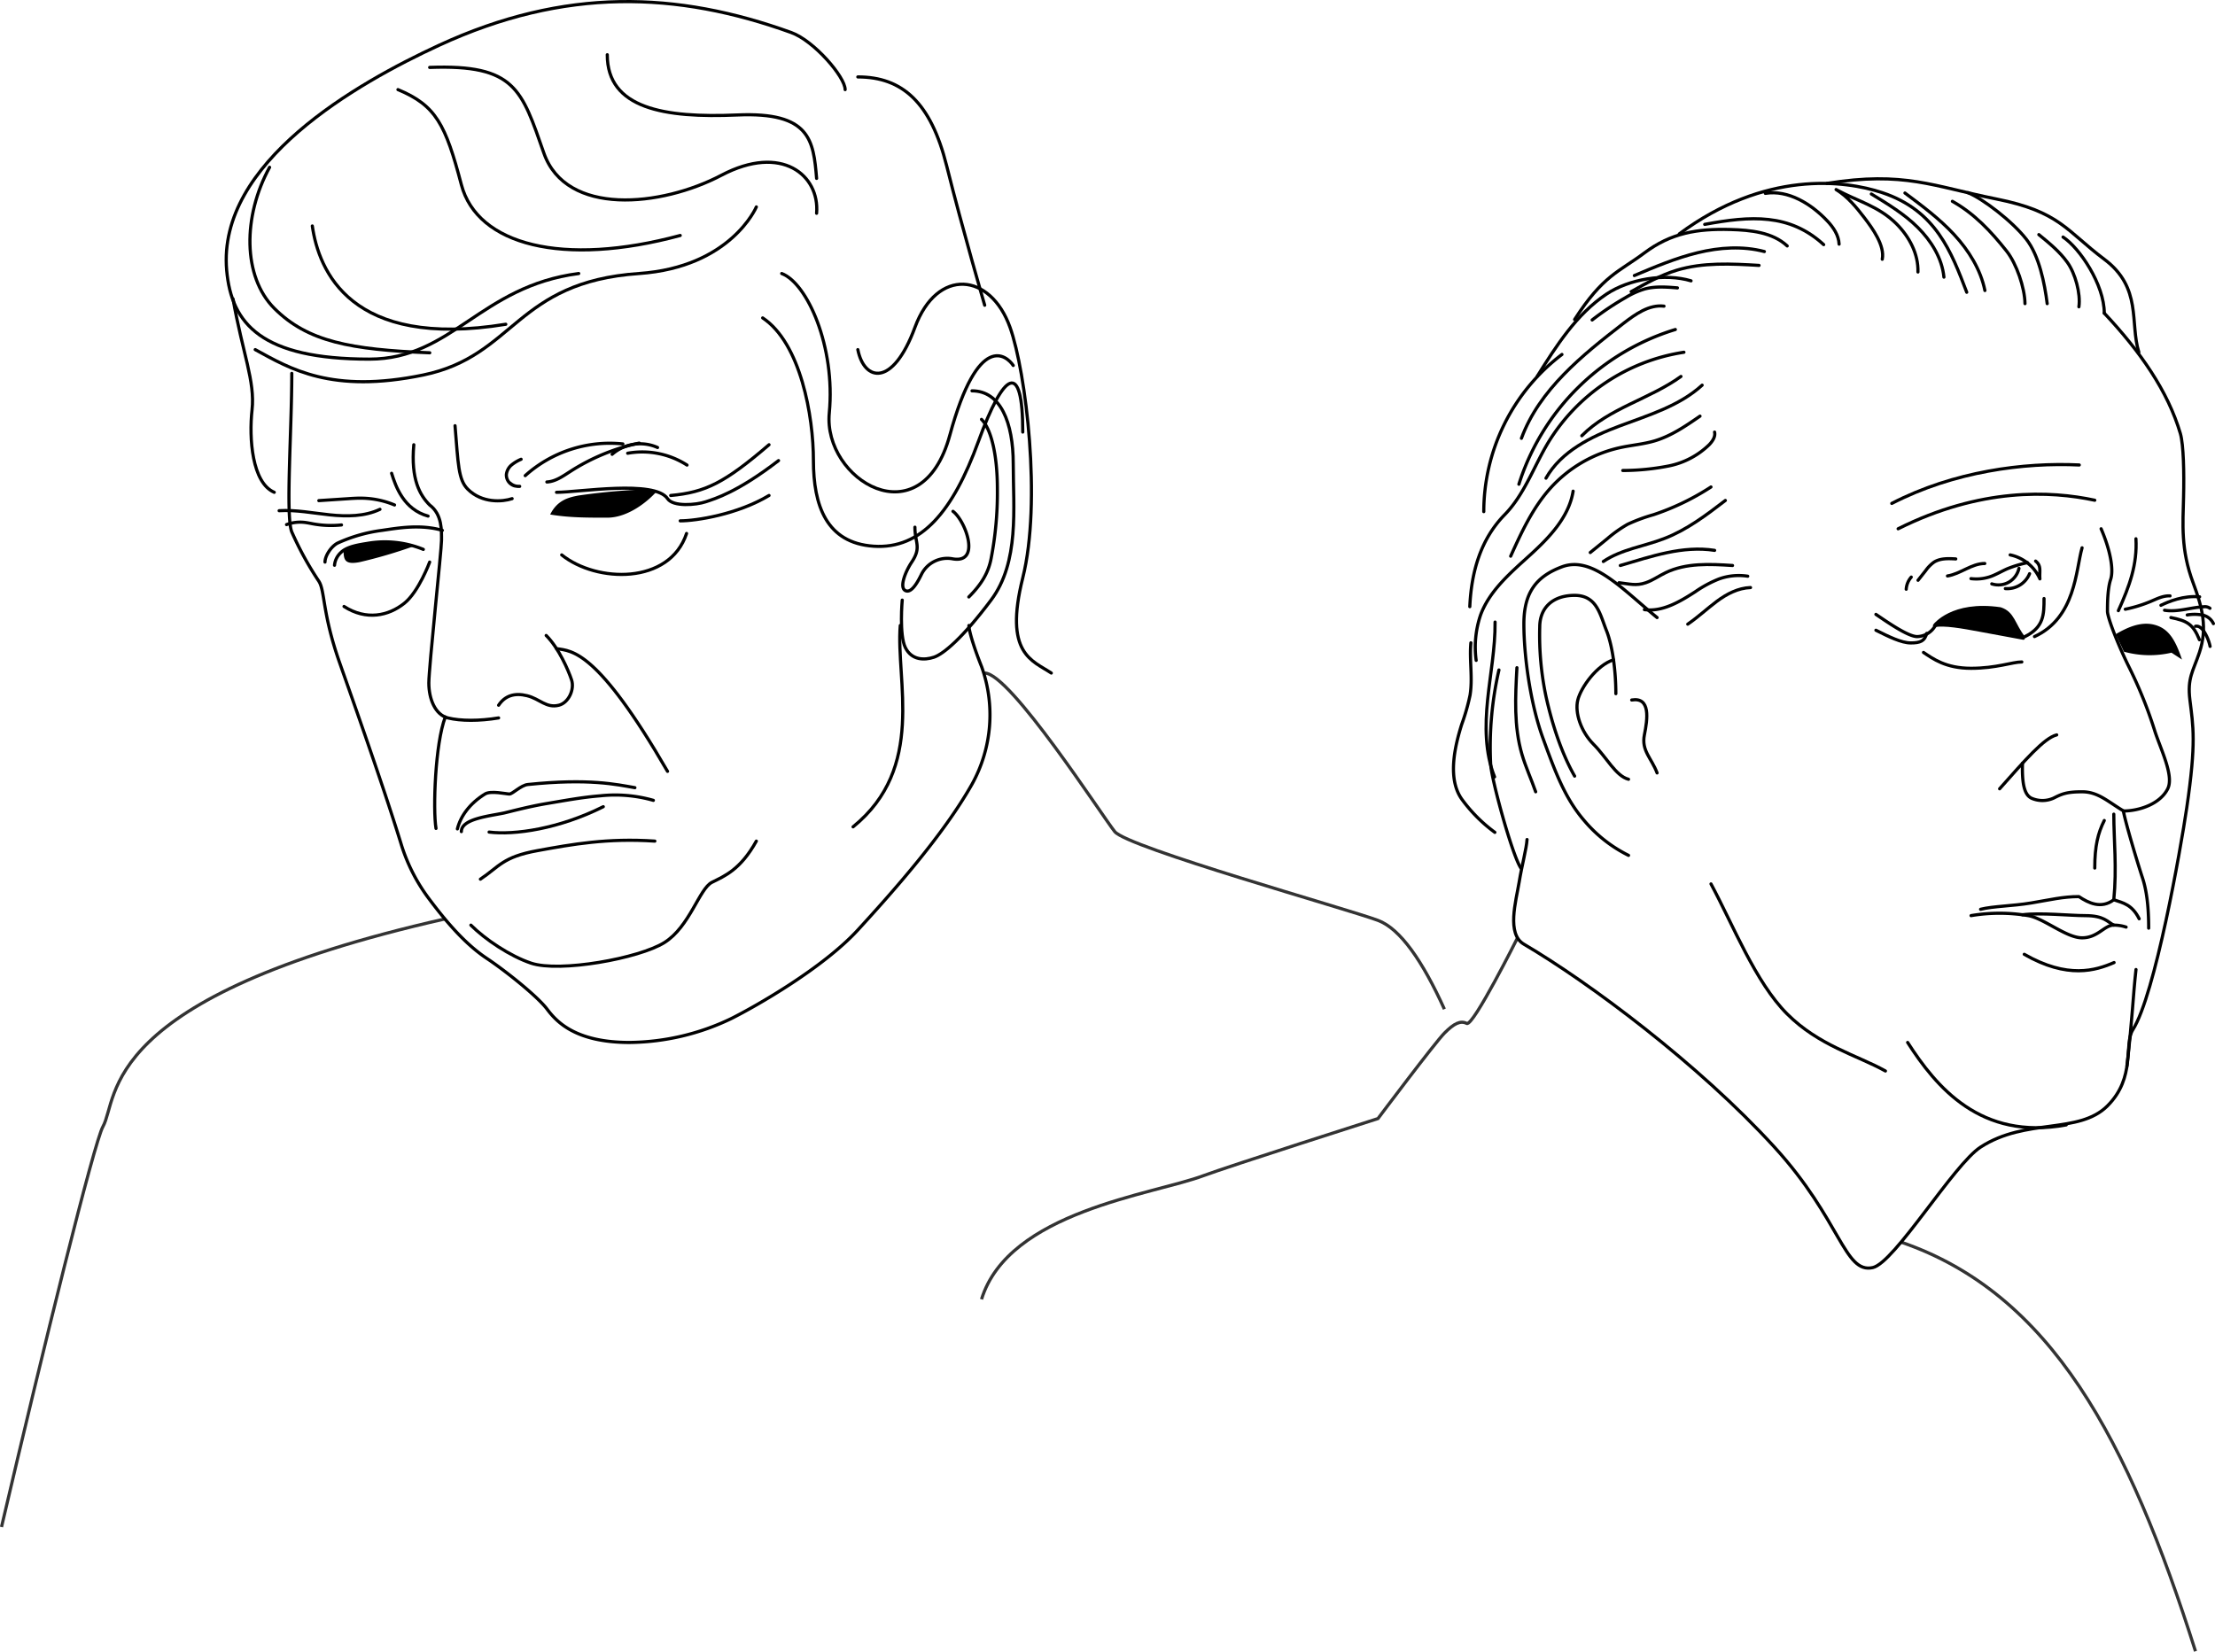<svg xmlns="http://www.w3.org/2000/svg" viewBox="0 0 698.38 520.97"><defs><style>.cls-1,.cls-2{fill:none;}.cls-1,.cls-2,.cls-3{stroke:#000;}.cls-1,.cls-3{stroke-linecap:round;stroke-linejoin:round;}.cls-2{stroke-miterlimit:10;opacity:0.8;}</style></defs><g id="Layer_2" data-name="Layer 2"><g id="Layer_1-2" data-name="Layer 1"><path d="M684.66,205.84a30.31,30.31,0,0,1-15-.32L667.09,200c3.23-1.89,7.65-4.1,12.06-3s6.62,4.41,8.82,11"/><path class="cls-1" d="M481.47,264.76c-.2,3-1.5,7.5-2.5,13.5s-4,16.29,1.5,19.5c20.62,12.13,55.13,37.84,79,64,21,23,22,40,31,38,6.91-1.54,25.5-32.5,34-38,14.36-9.29,30.95-3.95,40-13s5.11-19.46,8-24c7-11,15.09-57,17-70,3.07-20.81,2-25.75,1-34-.86-7,1-9,3-15,2.55-7.65,1-14-2-22-3.92-10.47-3.2-18.5-3-27,.19-7.74,0-16.47-1-20-3.93-13.38-12.61-25.86-24-38"/><path class="cls-1" d="M651.47,354.76c-27,5-41-12-50-26"/><path class="cls-1" d="M509.47,218.76c0-7-1-15-3-20s-3-11-10-11-11,4-11,10a93.8,93.8,0,0,0,2,22c2,9,5,18,9,25"/><path class="cls-1" d="M508.73,208.08c-5.26,1.68-10.26,8.68-11.26,12.68s1,10,5,14,7,10,11,11"/><path class="cls-1" d="M662.47,166.76c3,7,4,13,3,16s-1,8-1,10,3.4,10.79,7,18a137.89,137.89,0,0,1,8,20c2,6,6,14,4,18-2.4,4.81-9,7-14,7"/><path class="cls-1" d="M648.47,231.76c-4,1-10,8-18,17"/><path class="cls-1" d="M637.68,240.71c-.21,7,.79,10,2.79,11a8.54,8.54,0,0,0,7,0c2.53-1.27,4-2,9-2s8,3,13,6c1,5,5,18,6,21,1.31,3.91,2,9,2,16"/><path class="cls-1" d="M666.47,256.76c0,8,1,17,0,27"/><path class="cls-1" d="M663.47,258.76c-2,4-3,8-3,15"/><path class="cls-1" d="M624.47,286.76c4-1,10-1,16-2s10-2,15-2c3,2,7,4,11,1,3,1,5.77,1.53,8,6"/><path class="cls-1" d="M621.47,288.76a54.28,54.28,0,0,1,18,0c4.94.82,12,7,17,7s7-4,10-4a12.18,12.18,0,0,1,3.88.62"/><path class="cls-1" d="M666.47,291.76c-2-1-3-3-9-3-5,0-14-1-19.81-.27"/><path class="cls-1" d="M666.56,303.56c-5.8,2.51-14.6,5.26-28.32-2.6"/><path class="cls-1" d="M656.47,172.76c-2,7-2,22-15,28"/><path class="cls-2" d="M599.47,391.76c47.25,16.22,71.63,62.28,92.76,129"/><path class="cls-2" d="M309.47,409.76c8.56-27.73,54-33,70-39,8.06-3,55-18,55-18s18-24,21-27,5-4,7-3,16-27,16-27"/><path class="cls-1" d="M632.28,185.62a7.6,7.6,0,0,0,7.63-4.69"/><path class="cls-1" d="M628,184.13a6.68,6.68,0,0,0,5.37-.53,6.75,6.75,0,0,0,3.2-4.35"/><path class="cls-1" d="M621.44,182.48a13.55,13.55,0,0,0,7.58-1.24c1.33-.59,2.59-1.31,3.92-1.89a38.09,38.09,0,0,1,6.32-1.91"/><path class="cls-1" d="M633.8,175a13.23,13.23,0,0,1,9.37,7.56c-.2-2.43.56-4.1-1.35-5.61"/><path class="cls-1" d="M616.64,176.27c-2.34-.14-4.86-.24-6.84,1a11.09,11.09,0,0,0-2.61,2.64L604.75,183"/><path class="cls-1" d="M625.79,177.71c-4.16,0-7.65,3.28-11.76,3.93"/><path class="cls-1" d="M684.2,187.93c-2.07-.12-4,.85-5.93,1.67a42.46,42.46,0,0,1-8.17,2.53"/><path class="cls-1" d="M681.33,190.89c2.48-1.2,7.14-3.13,12.2-2.67"/><path class="cls-1" d="M682.47,192.45c4.09.67,8.19-.88,12.32-1.09a2.67,2.67,0,0,1,2,.48"/><path class="cls-1" d="M689.63,193.94a14.08,14.08,0,0,1,4.67,0,4.88,4.88,0,0,1,3.58,2.73"/><path class="cls-1" d="M692.23,197.51c1.16-.24,2.17.8,2.79,1.81a14.25,14.25,0,0,1,1.81,4.53"/><path class="cls-1" d="M602.61,182a6.44,6.44,0,0,0-1.59,3.82"/><path class="cls-1" d="M551.93,185.3c-3.88.13-7.49,2-10.62,4.34s-5.94,5-9.17,7.2"/><path class="cls-1" d="M551.05,181.72a18.49,18.49,0,0,0-9.09.88,36.61,36.61,0,0,0-7.42,4c-4.87,3.14-10.3,6.4-16.06,5.66"/><path class="cls-1" d="M546.26,178.34c-7.15-.46-14.68-.86-21.12,2.28-2.09,1-4,2.39-6.22,3.15-3.13,1.08-5.16.36-8.45,0"/><path class="cls-1" d="M540.61,173.57c-10-1.58-20,1.91-29.73,4.77"/><path class="cls-1" d="M522.47,194.76c-11-9-20.45-19.58-30-16-8,3-12,8-12,18s2,25,6,36,7,19,13,26a43.61,43.61,0,0,0,14,11"/><path class="cls-1" d="M544,157.83c-6,4.61-12.17,9.28-19.24,12-6.41,2.49-13.54,3.39-19.24,7.25"/><path class="cls-1" d="M539.46,153.58a79.26,79.26,0,0,1-18.14,8.75,53.77,53.77,0,0,0-8.11,3,39.9,39.9,0,0,0-6.42,4.55l-5.39,4.37"/><path class="cls-1" d="M540.6,136.27c.32,1.45-.64,2.86-1.66,3.94a25.41,25.41,0,0,1-12.75,6.73,76,76,0,0,1-14.53,1.44"/><path class="cls-1" d="M536,131.24c-4.48,3.09-9.06,6.23-14.27,7.79-3.53,1.05-7.24,1.34-10.84,2.12A41.63,41.63,0,0,0,488.7,154.1c-5.48,6.16-9,13.79-12.39,21.3"/><path class="cls-1" d="M536.68,121.47c-7.17,6.55-16.85,9.43-25.94,12.84s-18.5,8-23.3,16.49"/><path class="cls-1" d="M530,118.72c-9.88,7.14-22.71,10-31.26,18.7"/><path class="cls-1" d="M530.93,111.09a60.84,60.84,0,0,0-42.86,28.6c-4.53,7.59-7.47,16.3-13.65,22.63-7.64,7.83-10.5,18.07-11,29"/><path class="cls-1" d="M528.23,103.92a74.58,74.58,0,0,0-49.33,48.79"/><path class="cls-1" d="M524.65,96.55c-4.73-.56-9,2.53-12.81,5.45-12.94,10-26.49,20.87-32.14,36.23"/><path class="cls-1" d="M528.88,90.79c-3.42-.28-6.92-.55-10.24.33a25.66,25.66,0,0,0-6.1,2.73A88.49,88.49,0,0,0,502,100.91"/><path class="cls-1" d="M533.18,88.57c-8.27-2.48-19.55-.58-26.7,4.2-9.46,6.34-15.78,16.28-21.82,25.93"/><path class="cls-1" d="M554.62,83.7c-8.73-.52-17.69-1-26,1.53-5.06,1.55-9.71,4.16-14.32,6.74"/><path class="cls-1" d="M556.3,79.33c-6.86-1.8-14.16-1.3-21,.36s-13.46,4.44-20,7.21"/><path class="cls-1" d="M563.5,77.56c-4.65-4.33-11.56-5-17.92-5.18-10.47-.29-18.72,1.09-27.11,7.38-8,6-13,7-22,21"/><path class="cls-1" d="M575,77.15c-10.82-9.91-23-9.08-37.51-6.39"/><path class="cls-1" d="M579.86,77c-.12-2.79-1.79-5.29-3.71-7.32-5-5.33-12.32-9.88-19.55-8.7"/><path class="cls-1" d="M604.72,85.78c.17-5.66-2.7-11.08-6.69-15.1-5.71-5.74-12.42-7.22-19.12-10.9,3.64,2.23,6.35,5.54,8.92,8.89s6.5,8.8,5.64,13.09"/><path class="cls-1" d="M612.91,87.4c-.59-6-4-11.44-8.25-15.68s-9.49-7.4-14.63-10.54"/><path class="cls-1" d="M620.1,92.17c-4.83-12.64-9.65-25.76-26.63-31.41-12-4-37-7-64,13"/><path class="cls-1" d="M625.83,91.62C624.49,85,620.75,79,616.14,74s-10.08-9.07-15.52-13.13"/><path class="cls-1" d="M638.47,95.76c-.07-5-2.68-12.64-5.81-16.59C627.77,73,622.55,67.4,615.58,63.49"/><path class="cls-1" d="M645.47,95.76c-.81-6.46-2.56-15.15-6.56-20.29-4.44-5.71-13.75-12.81-18.44-14.71"/><path class="cls-1" d="M496,154.9c-1.31,8.14-7.45,14.56-13.54,20.11s-12.72,11.13-15.61,18.85a31.49,31.49,0,0,0-1.42,14.4"/><path class="cls-1" d="M471.39,196.18c.07,8.22-1.52,16.34-2.35,24.52s-.86,16.68,2.19,24.31"/><path class="cls-1" d="M472.61,211.29A109,109,0,0,0,470,241c.24,4.79,6.76,28.57,9.49,32.72"/><path class="cls-1" d="M478.28,210.57c-.5,9.16-1,18.54,1.59,27.35,1.17,4,2.95,7.83,4.32,11.79"/><path class="cls-1" d="M463.76,202.73c-.5,5.49.62,11.07-.26,16.51a66.54,66.54,0,0,1-2.63,9.21c-2.24,7.12-4.56,17.31.12,23.71a47.78,47.78,0,0,0,10.33,10.34"/><path class="cls-1" d="M492.47,111.79a62.35,62.35,0,0,0-24.64,49.56"/><path class="cls-1" d="M655.47,96.76c.59-4.17-1.16-10.55-3.63-14s-5.75-6.11-9-8.77"/><path class="cls-1" d="M663.47,98.76c0-9-7.77-20.56-13-24"/><path class="cls-1" d="M660.47,157.76c-14-3-36-4-62,9"/><path class="cls-1" d="M655.58,146.64c-17.41-.83-39.51,2-59.11,12.12"/><path class="cls-1" d="M637.47,208.76c-3,0-8,2-16,2s-12-3-15-5"/><path class="cls-1" d="M674.37,111.09c-2.9-9.33,1.1-20.33-10.9-29.33s-14-15-34-19-29-8.84-53.49-4.92"/><path class="cls-3" d="M638,201c-3.14-4-3.23-7.7-7.32-9-15.23-2.23-20.73,5.27-20.73,5.27,3.13-.56,8.58.39,14.5,1.5l13.5,2.5"/><path class="cls-1" d="M591.47,193.76c3,2,10,7,13,7a6.75,6.75,0,0,0,6-4"/><path class="cls-1" d="M607.47,199.76c-.59,2.39-2,3-5,3s-7-2-11-4"/><path class="cls-1" d="M644.47,188.76c0,5,0,9-6,12"/><path class="cls-1" d="M684.47,194.76c5,1,7,2,9,7"/><path class="cls-1" d="M673.47,305.76c-1,9-1,14-2.85,30.42"/><path class="cls-1" d="M667.91,192.59c3.53-7.78,6-14.63,5.54-22.68"/><path class="cls-1" d="M522.47,243.76c-1.75-4.68-5-7-4-12s2-12-4-11"/><path class="cls-1" d="M594.47,337.76c-9-5-21-8-31-18s-17-28-24-41"/><path class="cls-1" d="M148.47,291.76c4.5,4.5,12.36,9.78,19,12,9,3,34-1.5,42-6.5s11-17,15-19,9-4,14-13"/><path class="cls-1" d="M92,117.76c0,18-2,45,0,50a102.72,102.72,0,0,0,8.5,15.5c2,3,1.07,10,6.5,25.5,3.5,10,13.5,38,19.5,57.5a56.05,56.05,0,0,0,9,17.5c6.37,8.49,12,14.5,18,18.5s16,12,19,16,9,10.5,26,10.5a75.47,75.47,0,0,0,32-7.5c8-4,29-16,40-28s27-30,36-46a45.09,45.09,0,0,0,3-37c-2-5-4-11-4-13"/><path class="cls-1" d="M306.47,123.26c9,0,13,10,13,23,0,14,2,31-7,43s-15,17-18,18-7,1-9-3-1-15-1-15"/><path class="cls-1" d="M288.47,166.26c0,5,2.14,6.29-1,11-2,3-4,8-2,9s4.11-3.21,5-5a9.09,9.09,0,0,1,10-5c8.88,1.48,4-12,0-15"/><path class="cls-1" d="M305.47,188.26c4-4,6.13-7.62,7-12a109.49,109.49,0,0,0,2-22c0-11-2-19-5-22"/><path class="cls-1" d="M108.47,191.26c7,4.5,14,3,19-1,4.56-3.64,8-13,8-13"/><path class="cls-1" d="M133.47,173.26a32.1,32.1,0,0,0-17-2c-3.11.52-7,1-9,3a6.19,6.19,0,0,0-2,4"/><path class="cls-1" d="M139.47,167.26c-7-2-14-.72-19,0a48.58,48.58,0,0,0-14,4c-2,1-4,4-4,6"/><path d="M108.3,173.94c.17,2.32.17,4.32,5.17,3.32a154.26,154.26,0,0,0,17-5c-5-1-8-2-14-1C108.52,172.58,108.3,173.94,108.3,173.94Z"/><path d="M205.47,154.26a204.71,204.71,0,0,0-23,2c-3.19.58-6.74,1.46-9,6,5.92,1,11.43,1,18,1s12.76-5.14,15.38-8.07"/><path class="cls-1" d="M177.1,175c11,8.84,34,9.46,39.37-6.76"/><path class="cls-1" d="M151.47,277.26c6-4,7-7,18-9s22-4,37-3"/><path class="cls-1" d="M119.8,160.62c-4.85,2.3-10.45,2.3-15.79,1.75s-10.66-1.63-16-1.31"/><path class="cls-1" d="M107.67,165.55a31.54,31.54,0,0,1-8.89-.33c-.94-.17-1.88-.38-2.83-.48a12.41,12.41,0,0,0-5.6.7"/><path class="cls-1" d="M100.53,157.88l9-.59c1.54-.11,3.09-.21,4.64-.18a27.82,27.82,0,0,1,10.22,2.14"/><path class="cls-1" d="M165.6,150A39.88,39.88,0,0,1,196.38,140"/><path class="cls-1" d="M143.47,134.26c1,12,1,17,4,20,4.53,4.53,11,4,14,3"/><path class="cls-1" d="M80.47,110.26c11,6,24,14,53,8s29-29.31,68-32c29-2,37-21,37-21"/><path class="cls-1" d="M125.47,28.26c12,5,15,11,20,30s32,26,69,16"/><path class="cls-1" d="M240.47,100.26c12,8,16,31,16,45s4,26,19,27,25-11,33-33,14-26,14-3"/><path class="cls-1" d="M246.47,86.26c8,3,17,23,15,44s29,40,38,7,18-25,20-22"/><path class="cls-1" d="M270.47,110.26c2,10,11,12,18-7s23.82-17.32,30,0c5,14,10,55,4,79s3,26,9,30"/><path class="cls-1" d="M257.47,56.26c-1-12-2-21-25-20s-41-2-41-19"/><path class="cls-1" d="M135.47,21.26c27-1,29,7,36,27s37,17,56,7,31,0,30,12"/><path class="cls-1" d="M182.47,86.26c-31,4-39.92,27-66,27-34,0-43.5-11.07-45-28-3-34,41-59,67-71,39.64-18.3,75-17,111-4,7.17,2.58,17,14,17,18"/><path class="cls-1" d="M270.47,24.26c14,0,23,8,28,28s12,44,12,44"/><path class="cls-1" d="M73.47,94.26c3,17,7,26,6,35s0,23,7,26"/><path class="cls-2" d="M140.47,289.76c-110,24.89-103,56.5-108,65.5-2.8,5-18.81,69.84-32,126.32"/><path class="cls-2" d="M455.41,318.26c-6.84-15.1-13.89-25.36-20.94-28-9.41-3.53-79-23-83-28s-33-50-41-50"/><path class="cls-1" d="M85,52.76c-8.5,15.5-8.5,34.5,1.5,44.5,10.52,10.51,24,13,49,14"/><path class="cls-1" d="M98.47,71.26c2,14,12,39,61,31"/><path class="cls-1" d="M283.85,197.26c-1.44,17.43,8.15,44.82-14.88,63.5"/><path class="cls-1" d="M211.47,156.26c11-1,17-4,31-16"/><path class="cls-1" d="M172.43,152c2.7-.13,5-1.8,7.29-3.26a65,65,0,0,1,21.81-9"/><path class="cls-1" d="M164.3,144.84a12.17,12.17,0,0,0-3,1.79,4.57,4.57,0,0,0-1.64,3,3.56,3.56,0,0,0,2.55,3.59,6.92,6.92,0,0,0,1.64.16,4,4,0,0,1-3.05-1.07"/><path class="cls-1" d="M245.47,145.26c-13,10-20,12-23,13s-10.24,1.63-12-1c-4-6-28-2-35-2"/><path class="cls-1" d="M123.47,149.26c1.28,4.15,3.84,11.42,11.5,13.5"/><path class="cls-1" d="M172.21,200.41c4,4,7,11,8,14s-.93,7.23-4,8c-4,1-6-2-10-3s-7,0-9,3"/><path class="cls-1" d="M130.47,140.26c-1,11,2,16,5,19,4,3,3.74,8.15,3.74,11.15s-4,40-4,45,2,10,6,11,10,1,16,0"/><path class="cls-1" d="M140.4,226.13c-3.19,8.28-3.93,29.13-2.93,35.13"/><path class="cls-1" d="M145.47,262.26c0-4,8.53-4.85,13.36-5.85,1-.2,7.58-2,13.56-3,5.64-.94,11.26-2,16.94-2.44A43.82,43.82,0,0,1,206,252.41"/><path class="cls-1" d="M154.21,262.41c8,1,22-1,36-8"/><path class="cls-1" d="M144.21,261.41c1-4,3.86-8,8.69-11,1.85-1.15,6.75,0,7.72,0s3.64-2.78,5.79-3c19.3-2,28,0,33.77,1"/><path class="cls-1" d="M214.47,164.26c5,0,18-2,28-8"/><path class="cls-1" d="M193,143.27a13.44,13.44,0,0,1,14.32-2.14"/><path class="cls-1" d="M197.91,142.94a26.09,26.09,0,0,1,18.7,3.73"/><path class="cls-1" d="M175.47,204.57c5,.69,13,.69,35,38.69"/></g></g></svg>